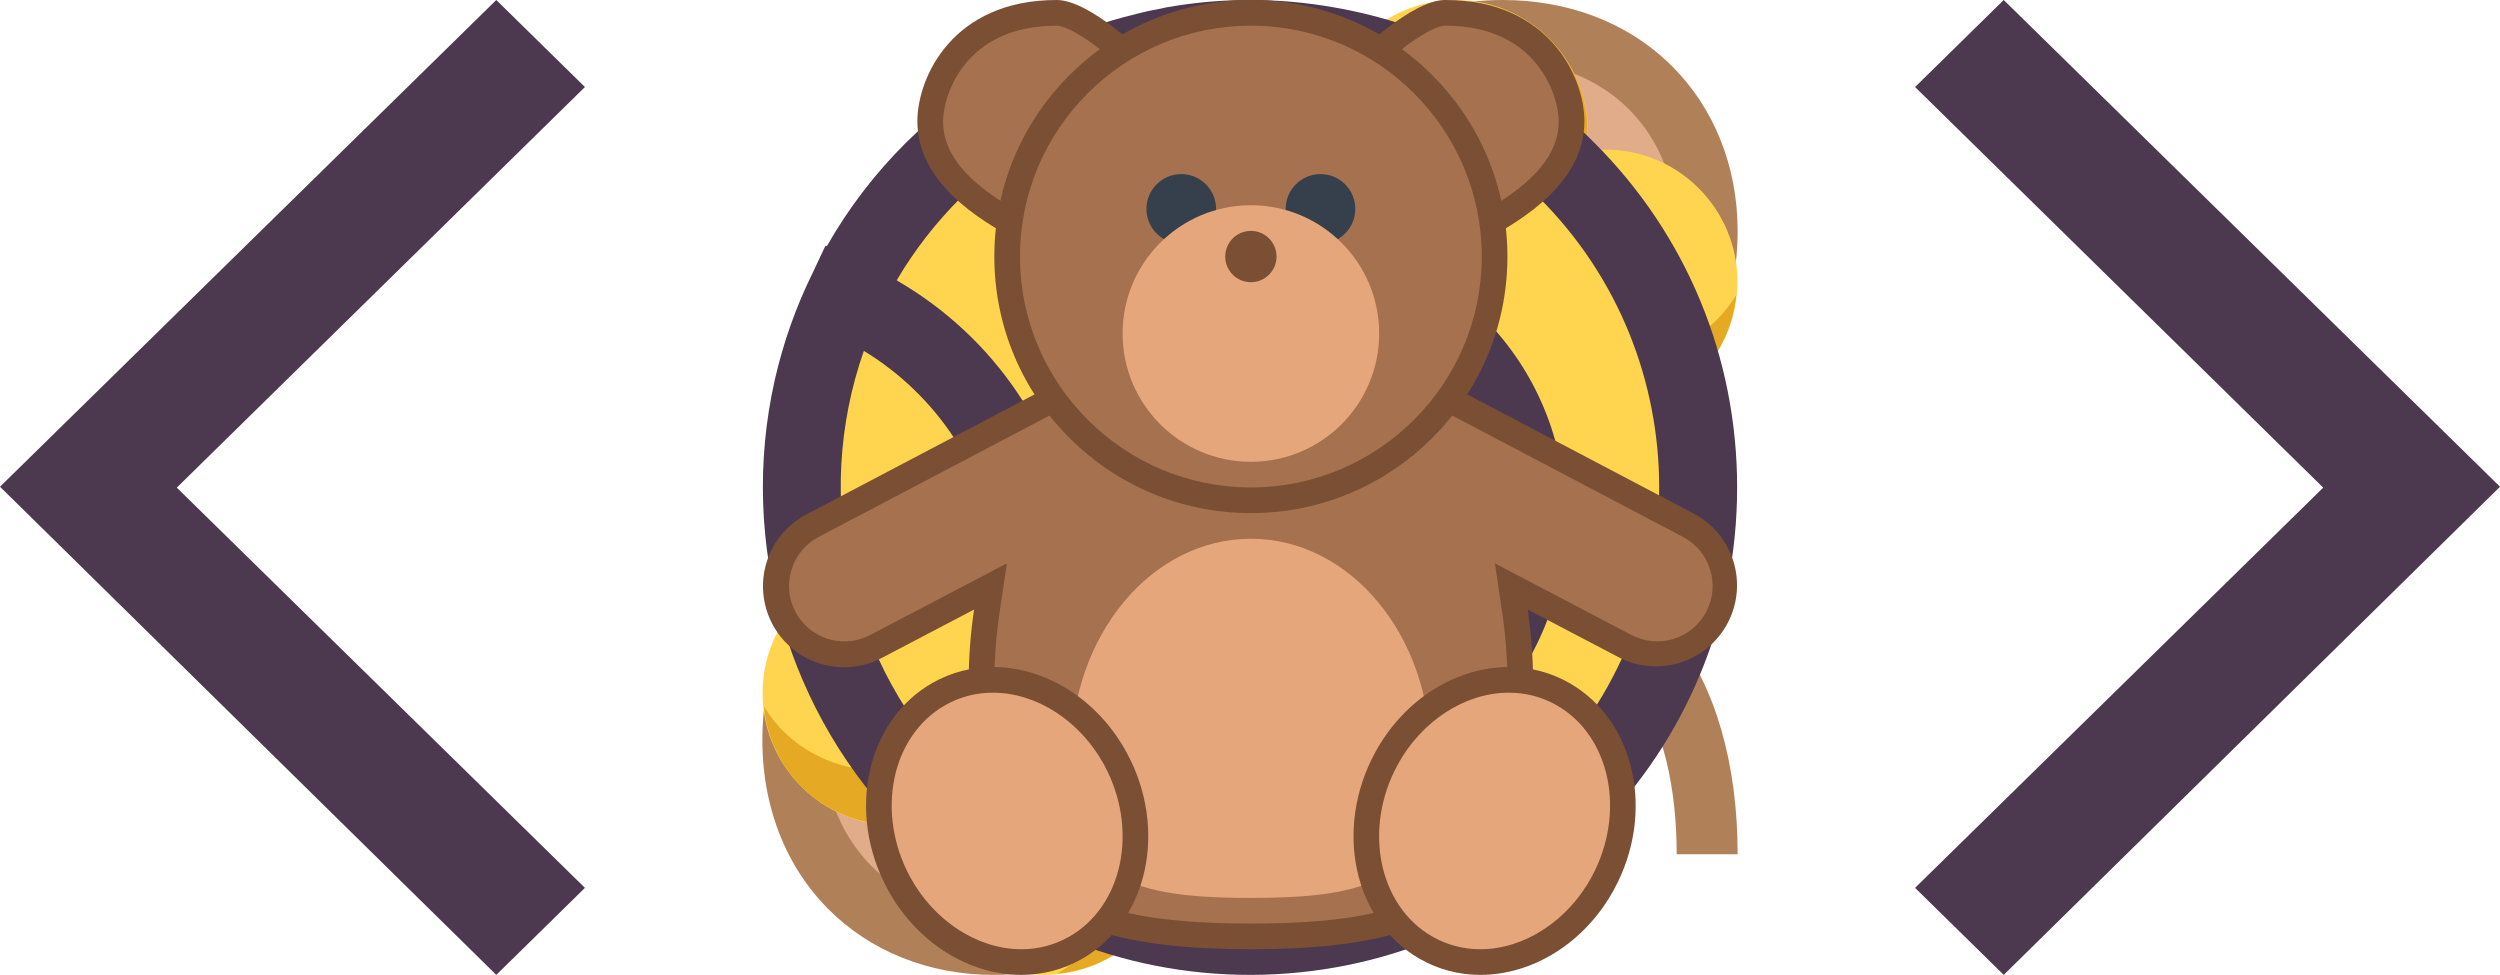<?xml version="1.0" encoding="UTF-8" standalone="no"?><!-- Generator: Gravit.io --><svg xmlns="http://www.w3.org/2000/svg" xmlns:xlink="http://www.w3.org/1999/xlink" style="isolation:isolate" viewBox="0 0 1095 427" width="1095pt" height="427pt"><defs><clipPath id="_clipPath_pXDqhi5ApBqnEmAFICWB6fpfXSzDAzhY"><rect width="1095" height="427"/></clipPath></defs><g clip-path="url(#_clipPath_pXDqhi5ApBqnEmAFICWB6fpfXSzDAzhY)"><g><path d=" M 435.163 413.651 C 410.387 413.651 387.961 404.708 371.97 388.475 C 333.418 349.257 340.627 278.108 388.042 229.892 C 404.914 212.752 423.496 200.845 441.517 189.365 C 447.577 185.468 452.649 182.237 457.562 178.98 L 461.166 179.247 L 469.282 175.189 C 474.301 170.17 479.267 165.044 484.019 159.758 L 509.569 128.682 L 511.971 125.238 C 515.789 119.578 519.5 113.758 523.211 107.911 C 534.771 89.81 546.705 71.095 563.951 54.089 C 590.302 28.193 624.662 13.349 658.194 13.349 C 683.476 13.349 706.329 22.106 722.535 38.044 C 738.767 54.062 747.71 76.488 747.71 101.237 C 747.71 134.048 732.573 167.794 706.169 193.771 C 686.787 212.806 662.439 228.664 640.974 242.654 L 627.144 251.731 L 581.865 289.748 L 584.028 295.541 L 576.686 306.754 C 562.67 328.326 546.785 352.728 527.696 372.11 C 501.72 398.514 467.974 413.651 435.163 413.651 Z " fill="rgb(224,172,137)"/><path d=" M 658.194 26.698 C 673.598 26.698 695.624 30.328 713.164 47.575 C 726.86 61.031 734.388 80.093 734.388 101.237 C 734.388 130.497 720.693 160.772 696.825 184.24 C 678.404 202.367 654.643 217.825 632.964 231.948 L 619.749 240.598 L 618.521 241.426 L 617.373 242.387 L 580.477 273.489 L 566.114 285.583 L 569.184 293.833 L 565.446 299.573 C 551.804 320.53 536.319 344.318 518.192 362.739 C 494.698 386.607 464.423 400.302 435.163 400.302 C 414.018 400.302 394.956 392.774 381.501 379.105 C 348.022 345.065 355.23 282.299 397.546 239.236 C 413.458 223.084 430.731 212.085 449.98 199.804 L 461.086 192.649 L 470.136 193.29 L 478.76 184.64 C 483.939 179.434 489.065 174.148 494.725 167.821 L 519.901 137.199 L 520.675 136.237 L 521.369 135.223 L 523.051 132.74 C 526.735 127.267 530.313 121.687 534.504 115.093 C 546.171 96.778 557.17 79.532 573.296 63.647 C 597.19 40.153 628.159 26.698 658.194 26.698 Z  M 658.194 0 C 622.633 0 584.509 15.191 554.581 44.612 C 536.293 62.632 523.932 81.988 511.971 100.73 C 508.314 106.496 504.683 112.21 500.919 117.763 L 499.263 120.219 L 474.088 150.841 C 469.496 155.94 464.69 160.906 459.831 165.792 L 457.055 165.605 L 454.145 165.178 L 451.715 166.833 C 446.135 170.597 440.422 174.228 434.682 177.886 C 415.94 189.846 396.558 202.207 378.511 220.495 C 326.05 273.916 318.815 353.448 362.439 397.82 C 380.993 416.641 406.81 427 435.163 427 C 471.551 427 508.741 410.394 537.201 381.454 C 557.25 361.084 573.509 336.068 587.872 314.016 C 590.916 309.344 593.853 304.805 596.763 300.48 L 598.925 297.25 L 597.697 293.913 L 634.593 262.837 C 638.918 259.954 643.457 256.99 648.129 253.947 C 670.181 239.583 695.196 223.325 715.567 203.275 C 744.48 174.789 761.086 137.626 761.086 101.237 C 761.086 72.858 750.727 47.041 731.905 28.54 C 712.39 9.344 686.093 0 658.194 0 Z " fill="rgb(176,129,89)"/><path d=" M 646.527 79.932 C 657.446 79.932 666.149 83.056 672.397 89.223 C 678.457 95.177 681.527 103.399 681.527 113.625 C 681.527 127.107 664.761 143.766 650.184 156.768 C 634.967 170.33 618.014 181.917 601.648 193.103 L 599.459 194.571 C 590.382 200.765 576.499 210.75 568.57 216.437 L 563.604 219.987 L 560.107 222.283 L 557.491 225.514 C 556.522 226.663 555.43 227.702 554.234 228.611 L 550.816 231.334 L 548.44 234.991 C 540.351 247.459 532.208 259.927 528.497 265.373 L 527.055 267.509 C 515.869 283.901 504.282 300.854 490.693 316.099 C 477.692 330.702 461.033 347.441 447.55 347.441 C 437.325 347.441 429.129 344.371 423.149 338.311 C 416.982 332.037 413.858 323.334 413.858 312.414 C 413.858 300.694 423.042 287.586 443.626 269.832 C 461.273 254.668 471.391 247.459 483.859 239.53 C 485.541 238.462 506.899 224.206 525.854 211.578 L 528.924 209.522 L 531.327 206.719 C 533.57 204.102 536.026 201.486 538.776 198.896 L 541.125 196.627 L 542.834 194.064 C 543.955 192.329 550.069 183.625 556.449 174.548 C 564.325 163.335 572.575 151.535 573.616 149.907 C 581.572 137.439 588.753 127.32 603.971 109.673 C 621.671 89.116 634.807 79.932 646.527 79.932 Z  M 646.527 53.235 C 621.832 53.235 601.862 71.229 583.734 92.267 C 568.597 109.86 560.507 120.806 551.11 135.57 C 549.241 138.533 522.357 176.524 520.488 179.434 C 517.136 182.555 513.972 185.872 511.01 189.365 C 492.269 201.86 471.178 215.956 469.496 216.997 C 454.759 226.422 443.786 234.484 426.219 249.648 C 405.181 267.776 387.187 287.746 387.187 312.441 C 387.187 330.355 393.061 345.786 404.14 357.053 C 415.139 368.239 430.17 374.139 447.55 374.139 C 471.631 374.139 492.215 354.516 510.636 333.852 C 525.988 316.632 538.589 297.971 550.549 280.457 C 554.34 274.904 562.617 262.223 570.839 249.542 C 573.543 247.425 576.005 245.016 578.181 242.36 C 579.383 241.559 601.782 225.327 614.517 216.597 C 632.03 204.61 650.718 192.009 667.912 176.684 C 688.575 158.29 708.198 137.679 708.198 113.598 C 708.198 96.191 702.298 81.187 691.112 70.188 C 679.845 59.108 664.441 53.235 646.527 53.235 Z " fill="rgb(176,129,89)"/><path d=" M 588.7 239.877 C 594.387 242.387 599.326 243.989 603.971 245.857 C 599.326 243.989 594.36 242.387 588.7 239.877 Z " fill="rgb(224,172,137)"/><path d=" M 588.7 239.877 C 594.387 242.387 599.326 243.989 603.971 245.857 C 599.326 243.989 594.36 242.387 588.7 239.877 Z " fill="rgb(176,129,89)"/><mask id="_mask_f6BVdbZRS4VnSkTXWKJx34NhU30Zkqzs" x="-200%" y="-200%" width="400%" height="400%"><rect x="-200%" y="-200%" width="400%" height="400%" style="fill:white;"/><line x1="640.173" y1="120.753" x2="453.637" y2="307.288" fill="black" stroke="none"/></mask><line x1="640.173" y1="120.753" x2="453.637" y2="307.288" mask="url(#_mask_f6BVdbZRS4VnSkTXWKJx34NhU30Zkqzs)" vector-effect="non-scaling-stroke" stroke-width="37.5" stroke="rgb(176,129,89)" stroke-linejoin="round" stroke-linecap="round" stroke-miterlimit="10"/><path d=" M 458.229 150.494 C 424.59 184.159 576.926 336.309 610.565 302.643 L 648.93 264.279 C 615.291 297.944 462.981 145.795 496.594 112.13 L 458.229 150.494 Z " fill="rgb(224,172,137)"/><path d=" M 653.682 240.117 L 653.682 250.129 C 648.759 251.114 643.979 252.71 639.452 254.881 C 638.197 256.189 630.535 257.551 612.541 247.726 C 595.988 238.729 575.698 222.764 556.903 203.969 C 538.108 185.201 522.17 164.964 513.173 148.438 C 503.375 130.497 504.763 122.835 506.018 121.607 C 518.299 106.63 499.957 94.109 487.143 102.732 L 448.778 141.07 C 423.229 166.619 458.309 219.881 499.637 261.208 C 531.3 292.845 569.905 320.771 597.777 320.771 C 606.374 320.771 613.929 318.101 619.963 312.094 L 658.327 273.73 C 660.396 271.94 662.323 269.994 664.094 267.91 C 710.334 273.489 734.388 315.137 734.388 374.166 L 761.086 374.166 C 761.086 295.194 722.641 240.117 653.682 240.117 Z  M 601.114 293.219 C 595.721 298.692 561.736 285.53 518.539 242.333 C 475.422 199.244 462.314 165.284 467.653 159.945 L 482.391 145.208 C 484.126 150.093 486.529 155.406 489.706 161.226 C 500.038 180.182 517.177 202.073 538.001 222.898 C 562.51 247.379 591.21 269.672 615.851 278.482 L 601.114 293.219 Z " fill="rgb(176,129,89)"/></g><g><path d=" M 637.594 57.905 L 703.095 123.453 L 457.406 369.049 L 391.916 303.547 L 637.594 57.905 L 637.594 57.905 Z " fill="rgb(255,213,79)"/><path d=" M 695.498 57.905 C 695.498 89.884 669.574 115.809 637.594 115.809 C 605.614 115.809 579.689 89.884 579.689 57.905 C 579.689 25.925 605.614 0 637.594 0 C 669.574 0 695.498 25.925 695.498 57.905 Z  M 449.809 303.594 C 449.809 335.534 423.891 361.498 391.905 361.498 C 359.918 361.498 334 335.534 334 303.594 C 334 271.614 359.925 245.689 391.905 245.689 C 423.884 245.689 449.809 271.614 449.809 303.594 Z " fill="rgb(255,213,79)"/><path d=" M 761 123.406 C 761 155.386 735.075 181.311 703.095 181.311 C 671.116 181.311 645.191 155.386 645.191 123.406 C 645.191 91.426 671.116 65.502 703.095 65.502 C 735.075 65.502 761 91.426 761 123.406 Z  M 515.311 369.095 C 515.311 401.075 489.386 427 457.406 427 C 425.426 427 399.502 401.075 399.502 369.095 C 399.502 337.116 425.426 311.191 457.406 311.191 C 489.386 311.191 515.311 337.116 515.311 369.095 Z " fill="rgb(255,213,79)"/><path d=" M 662.157 82.468 C 670.976 73.724 682.381 68.059 694.676 66.312 C 697.259 48.814 692.012 30.4 678.532 16.966 C 669.091 7.559 656.657 1.75 643.384 0.544 C 647.09 2.849 650.715 5.524 653.969 8.767 C 673.773 28.593 677.038 59.989 662.157 82.468 Z  M 416.468 328.157 C 393.989 343.038 362.593 339.784 342.778 319.969 C 339.652 316.767 336.904 313.215 334.591 309.384 C 335.799 322.647 341.589 335.075 350.966 344.532 C 363.938 357.411 382.236 363.397 400.312 360.676 C 402.049 348.378 407.716 336.97 416.468 328.157 Z  M 481.969 344.532 L 465.953 328.47 C 465.953 328.47 450.261 310.739 464.911 296.078 C 479.618 281.37 616.378 144.669 629.36 131.64 C 645.422 115.578 661.786 131.281 661.786 131.281 L 678.532 147.969 L 481.969 344.532 L 481.969 344.532 Z " fill="rgb(229,169,35)"/><path d=" M 760.456 129.197 C 758.14 132.949 755.476 136.574 752.233 139.782 C 741.377 150.646 726.648 156.751 711.289 156.751 C 695.93 156.751 681.201 150.646 670.345 139.782 L 662.794 132.324 L 649.707 145.398 C 652.534 152.491 656.769 158.936 662.157 164.345 C 673.013 175.206 687.739 181.308 703.095 181.308 C 718.452 181.308 733.178 175.206 744.034 164.345 C 753.901 154.536 759.193 142.052 760.456 129.197 Z  M 498.345 410.034 C 509.206 399.178 515.308 384.452 515.308 369.095 C 515.308 353.739 509.206 339.013 498.345 328.157 C 492.836 322.623 486.228 318.307 478.947 315.487 L 465.999 328.423 C 468.443 330.959 471.025 333.542 473.782 336.345 C 484.643 347.2 490.745 361.927 490.745 377.283 C 490.745 392.639 484.643 407.366 473.782 418.222 C 470.574 421.476 466.949 424.151 463.197 426.409 C 476.462 425.211 488.893 419.419 498.345 410.034 Z " fill="rgb(229,169,35)"/></g><g><circle vector-effect="non-scaling-stroke" cx="547.496" cy="213.488" r="196.302" fill="rgb(255,213,79)"/><path d=" M 584.208 3.221 C 560.008 -1.05 535.524 -1.05 511.751 3.079 C 510.897 3.221 509.901 3.363 509.047 3.648 C 507.481 3.933 506.057 4.217 504.634 4.502 C 502.356 4.929 500.078 5.499 497.801 6.068 C 497.659 6.068 497.516 6.21 497.374 6.21 C 482.996 9.627 469.188 14.609 455.95 20.872 L 444.135 26.139 L 444.419 26.709 C 427.195 36.246 411.109 48.346 396.732 62.581 C 383.209 76.038 371.572 91.266 362.14 107.849 L 361.571 107.564 L 356.019 119.379 C 348.617 134.326 343.065 150.127 339.364 166.355 C 323.209 238.082 345.036 313.079 397.159 364.935 C 437.586 404.936 490.968 427 547.481 427 L 547.908 427 C 604.707 426.858 658.088 404.651 698.374 364.366 C 738.659 324.08 760.866 270.414 760.866 213.473 C 760.866 156.391 738.659 102.867 698.374 62.581 C 667.411 31.412 627.507 10.663 584.208 3.221 L 584.208 3.221 L 584.208 3.221 Z  M 420.789 86.639 C 432.319 75.108 445.131 65.286 458.939 57.457 C 482.996 100.02 525.559 129.486 575.382 137.458 C 595.454 140.59 613.532 150.27 627.483 165.216 C 660.506 200.588 659.942 255.655 626.202 290.343 C 609.283 307.811 586.034 317.716 561.716 317.817 C 537.232 317.959 514.171 308.564 496.947 291.197 C 482.891 277.23 473.835 259.018 471.181 239.381 C 464.491 189.985 435.593 147.565 392.746 122.796 C 400.433 109.7 409.828 97.6 420.789 86.639 L 420.789 86.639 L 420.789 86.639 Z  M 674.316 340.166 C 604.707 409.776 491.11 410.06 421.216 340.593 C 371.82 291.624 355.592 218.456 378.368 153.686 C 410.617 173.277 432.279 206.397 437.302 243.794 C 440.924 270.868 453.384 295.988 472.747 315.254 C 496.52 339.027 528.264 351.981 562.001 351.839 C 595.738 351.554 627.198 338.173 650.686 313.973 C 673.034 291.022 685.634 260.312 685.847 228.278 C 686.131 195.964 674.316 165.216 652.394 141.871 C 633.469 121.423 608.184 107.978 580.649 103.721 C 542.357 97.6 509.474 75.535 490.256 43.506 C 554.03 22.154 626.059 38.524 674.174 86.639 C 744.211 156.533 744.211 270.271 674.316 340.166 L 674.316 340.166 L 674.316 340.166 Z " fill="rgb(76,56,79)"/></g><g><path d=" M 547.885 410.144 C 456.361 410.144 429.898 385.154 429.898 298.709 C 429.898 288.494 430.673 278.1 432.201 267.796 L 433.831 256.863 L 383.782 283.101 C 376.765 286.801 368.564 287.553 360.991 285.191 C 353.419 282.83 347.099 277.548 343.43 270.516 C 339.724 263.505 338.98 255.302 341.363 247.738 C 343.704 240.161 348.981 233.837 356.016 230.175 L 497.959 155.518 C 504.039 151.7 510.502 148.529 517.242 146.056 L 525.343 143.124 L 525.051 142.82 L 526.995 143.112 L 528.029 142.876 C 535.153 141.247 541.637 140.46 547.885 140.46 C 554.132 140.46 560.616 141.247 567.74 142.876 L 568.774 143.112 L 570.718 142.82 L 570.426 143.124 L 578.527 146.056 C 585.144 148.467 591.487 151.571 597.45 155.316 L 739.742 230.164 C 746.821 233.883 752.024 240.12 754.406 247.738 C 756.789 255.302 756.045 263.505 752.339 270.516 C 747.187 280.381 736.972 286.558 725.842 286.539 C 720.977 286.539 716.325 285.382 711.987 283.112 L 661.938 256.874 L 663.568 267.807 C 665.096 278.112 665.871 288.506 665.871 298.72 C 665.871 385.154 639.409 410.144 547.885 410.144 Z " fill="rgb(166,113,78)"/><path d=" M 547.885 146.079 C 553.694 146.079 559.784 146.82 566.481 148.36 L 568.549 148.832 L 569.324 148.72 L 576.606 151.349 C 582.849 153.622 588.833 156.549 594.461 160.08 L 594.81 160.305 L 595.18 160.496 L 737.124 235.153 C 742.866 238.165 747.091 243.233 749.024 249.424 C 750.957 255.616 750.361 262.178 747.35 267.92 C 744.372 273.626 739.244 277.912 733.099 279.828 C 726.955 281.745 720.3 281.135 714.605 278.134 L 674.355 257.031 L 654.781 246.772 L 658.017 268.628 C 659.5 278.674 660.253 288.798 660.253 298.709 C 660.253 381.783 636.094 404.526 547.885 404.526 C 459.675 404.526 435.516 381.783 435.516 298.709 C 435.516 288.787 436.269 278.662 437.752 268.628 L 440.989 246.772 L 421.414 257.031 L 381.164 278.134 C 372.471 282.716 361.872 281.599 354.326 275.306 C 346.779 269.013 343.777 258.787 346.723 249.413 C 348.629 243.256 352.917 238.118 358.634 235.142 L 500.566 160.496 L 500.937 160.305 L 501.285 160.08 C 506.914 156.551 512.899 153.625 519.141 151.349 L 526.422 148.72 L 527.198 148.832 L 529.265 148.36 C 535.365 146.897 541.612 146.132 547.885 146.079 Z  M 586.09 134.842 L 568.987 137.404 C 562.122 135.831 555.099 134.842 547.885 134.842 C 540.67 134.842 533.647 135.831 526.782 137.404 L 509.679 134.842 L 515.331 140.775 C 508.34 143.315 501.639 146.592 495.341 150.551 L 353.409 225.197 C 342.085 231.04 334.76 242.502 334.214 255.232 C 333.668 267.963 339.985 280.01 350.767 286.8 C 361.55 293.59 375.144 294.082 386.389 288.09 L 426.639 266.987 C 425.122 277.258 424.279 287.854 424.279 298.709 C 424.279 389.21 455.181 415.763 547.885 415.763 C 640.588 415.763 671.49 389.21 671.49 298.709 C 671.49 287.843 670.647 277.246 669.13 266.976 L 709.38 288.079 C 726.686 296.761 747.757 289.98 756.75 272.834 C 765.743 255.688 759.342 234.498 742.36 225.197 L 600.428 150.551 C 594.129 146.594 587.428 143.317 580.438 140.775 L 586.09 134.842 L 586.09 134.842 Z " fill="rgb(122,79,52)"/><path d=" M 594.742 30.98 C 611.283 15.024 625.396 5.618 632.959 5.618 C 673.31 5.618 688.345 34.767 688.345 53.139 C 688.345 70.376 675.748 85.209 648.803 99.615 L 594.742 30.98 L 594.742 30.98 Z " fill="rgb(166,113,78)"/><path d=" M 632.959 11.237 C 673.58 11.237 682.727 42.273 682.727 53.139 C 682.727 67.252 672.366 79.849 650.275 92.4 L 602.338 31.531 C 619.418 15.698 629.486 11.237 632.959 11.237 Z  M 632.959 0 C 618.643 0 595.45 22.26 587.213 30.497 L 647.274 106.75 C 669.063 95.715 693.963 78.984 693.963 53.139 C 693.963 34.081 678.715 0 632.959 0 Z " fill="rgb(122,79,52)"/><path d=" M 446.967 99.615 C 420.021 85.209 407.424 70.376 407.424 53.139 C 407.424 34.767 422.459 5.618 462.81 5.618 C 470.373 5.618 484.498 15.024 501.027 30.98 L 446.967 99.615 L 446.967 99.615 Z " fill="rgb(166,113,78)"/><path d=" M 462.81 11.237 C 466.283 11.237 476.351 15.698 493.442 31.531 L 445.506 92.4 C 423.403 79.849 413.043 67.252 413.043 53.139 C 413.043 42.273 422.189 11.237 462.81 11.237 Z  M 462.81 0 C 417.054 0 401.806 34.081 401.806 53.139 C 401.806 78.984 426.707 95.715 448.495 106.75 L 508.556 30.497 C 500.319 22.26 477.126 0 462.81 0 Z " fill="rgb(122,79,52)"/><path d=" M 626.542 330.363 C 626.542 382.491 606.878 393.289 547.885 393.289 C 488.891 393.289 469.227 382.491 469.227 330.363 C 469.227 278.235 504.443 235.974 547.885 235.974 C 591.326 235.974 626.542 278.235 626.542 330.363 Z " fill="rgb(230,166,124)"/><path d=" M 648.42 421.381 C 640.091 421.422 631.898 419.267 624.666 415.134 C 598.405 400.177 590.551 363.073 607.159 332.419 C 618.733 311.047 639.307 297.776 660.837 297.776 C 669.321 297.776 677.31 299.877 684.592 304.024 C 710.852 318.98 718.707 356.084 702.099 386.738 C 690.525 408.111 669.95 421.381 648.42 421.381 Z " fill="rgb(230,166,124)"/><path d=" M 660.848 303.395 C 668.343 303.395 675.4 305.249 681.816 308.901 C 705.436 322.351 712.324 356.073 697.155 384.064 C 686.727 403.324 667.602 415.763 648.42 415.763 C 641.066 415.798 633.831 413.9 627.441 410.257 C 603.821 396.806 596.933 363.085 612.103 335.094 C 622.542 315.834 641.667 303.395 660.848 303.395 Z  M 660.848 292.158 C 638.184 292.158 615.115 305.957 602.237 329.734 C 584.157 363.118 592.955 403.537 621.902 420.01 C 629.978 424.62 639.122 427.03 648.42 427 C 671.085 427 694.154 413.201 707.032 389.424 C 725.112 356.039 716.313 315.62 687.367 299.147 C 679.291 294.538 670.147 292.128 660.848 292.158 Z " fill="rgb(122,79,52)"/><path d=" M 447.349 421.381 C 425.819 421.381 405.244 408.111 393.67 386.738 C 377.062 356.084 384.917 318.969 411.177 304.024 C 418.404 299.889 426.594 297.734 434.921 297.776 C 456.45 297.776 477.025 311.047 488.599 332.419 C 505.207 363.073 497.352 400.189 471.092 415.134 C 463.865 419.268 455.675 421.424 447.349 421.381 Z " fill="rgb(230,166,124)"/><path d=" M 434.921 303.395 C 454.091 303.395 473.227 315.834 483.655 335.094 C 498.825 363.085 491.936 396.806 468.317 410.257 C 461.932 413.901 454.7 415.8 447.349 415.763 C 428.179 415.763 409.042 403.324 398.614 384.064 C 383.445 356.073 390.333 322.351 413.953 308.901 C 420.337 305.256 427.569 303.357 434.921 303.395 Z  M 434.921 292.158 C 425.774 292.158 416.706 294.405 408.39 299.136 C 379.444 315.62 370.646 356.039 388.726 389.413 C 401.615 413.201 424.684 427 447.349 427 C 456.495 427 465.563 424.752 473.879 420.022 C 502.825 403.537 511.623 363.118 493.543 329.745 C 480.655 305.957 457.585 292.158 434.921 292.158 Z " fill="rgb(122,79,52)"/><path d=" M 547.885 219.118 C 489.026 219.118 441.135 171.227 441.135 112.368 C 441.135 53.51 489.026 5.618 547.885 5.618 C 606.743 5.618 654.634 53.51 654.634 112.368 C 654.634 171.227 606.743 219.118 547.885 219.118 Z " fill="rgb(166,113,78)"/><path d=" M 547.885 11.237 C 603.653 11.237 649.016 56.6 649.016 112.368 C 649.016 168.137 603.653 213.5 547.885 213.5 C 492.116 213.5 446.753 168.137 446.753 112.368 C 446.753 56.6 492.116 11.237 547.885 11.237 Z  M 547.885 0 C 485.823 0 435.516 50.307 435.516 112.368 C 435.516 174.429 485.823 224.737 547.885 224.737 C 609.946 224.737 660.253 174.429 660.253 112.368 C 660.253 50.307 609.946 0 547.885 0 Z " fill="rgb(122,79,52)"/><circle vector-effect="non-scaling-stroke" cx="578.381" cy="91.502" r="15.248" fill="rgb(54,64,77)"/><circle vector-effect="non-scaling-stroke" cx="517.388" cy="91.502" r="15.248" fill="rgb(54,64,77)"/><circle vector-effect="non-scaling-stroke" cx="547.885" cy="146.079" r="56.184" fill="rgb(230,166,124)"/><circle vector-effect="non-scaling-stroke" cx="547.885" cy="112.368" r="11.237" fill="rgb(122,79,52)"/></g><path d=" M 877.629 427 L 838.8 388.883 L 1017.57 213.585 L 838.8 38.117 L 877.629 0 L 1095 213.187 L 877.629 427 L 877.629 427 Z " fill="rgb(76,56,79)"/><path d=" M 217.371 427 L 256.2 388.883 L 77.43 213.585 L 256.2 38.117 L 217.371 0 L 0 213.187 L 217.371 427 L 217.371 427 Z " fill="rgb(76,56,79)"/></g></svg>
